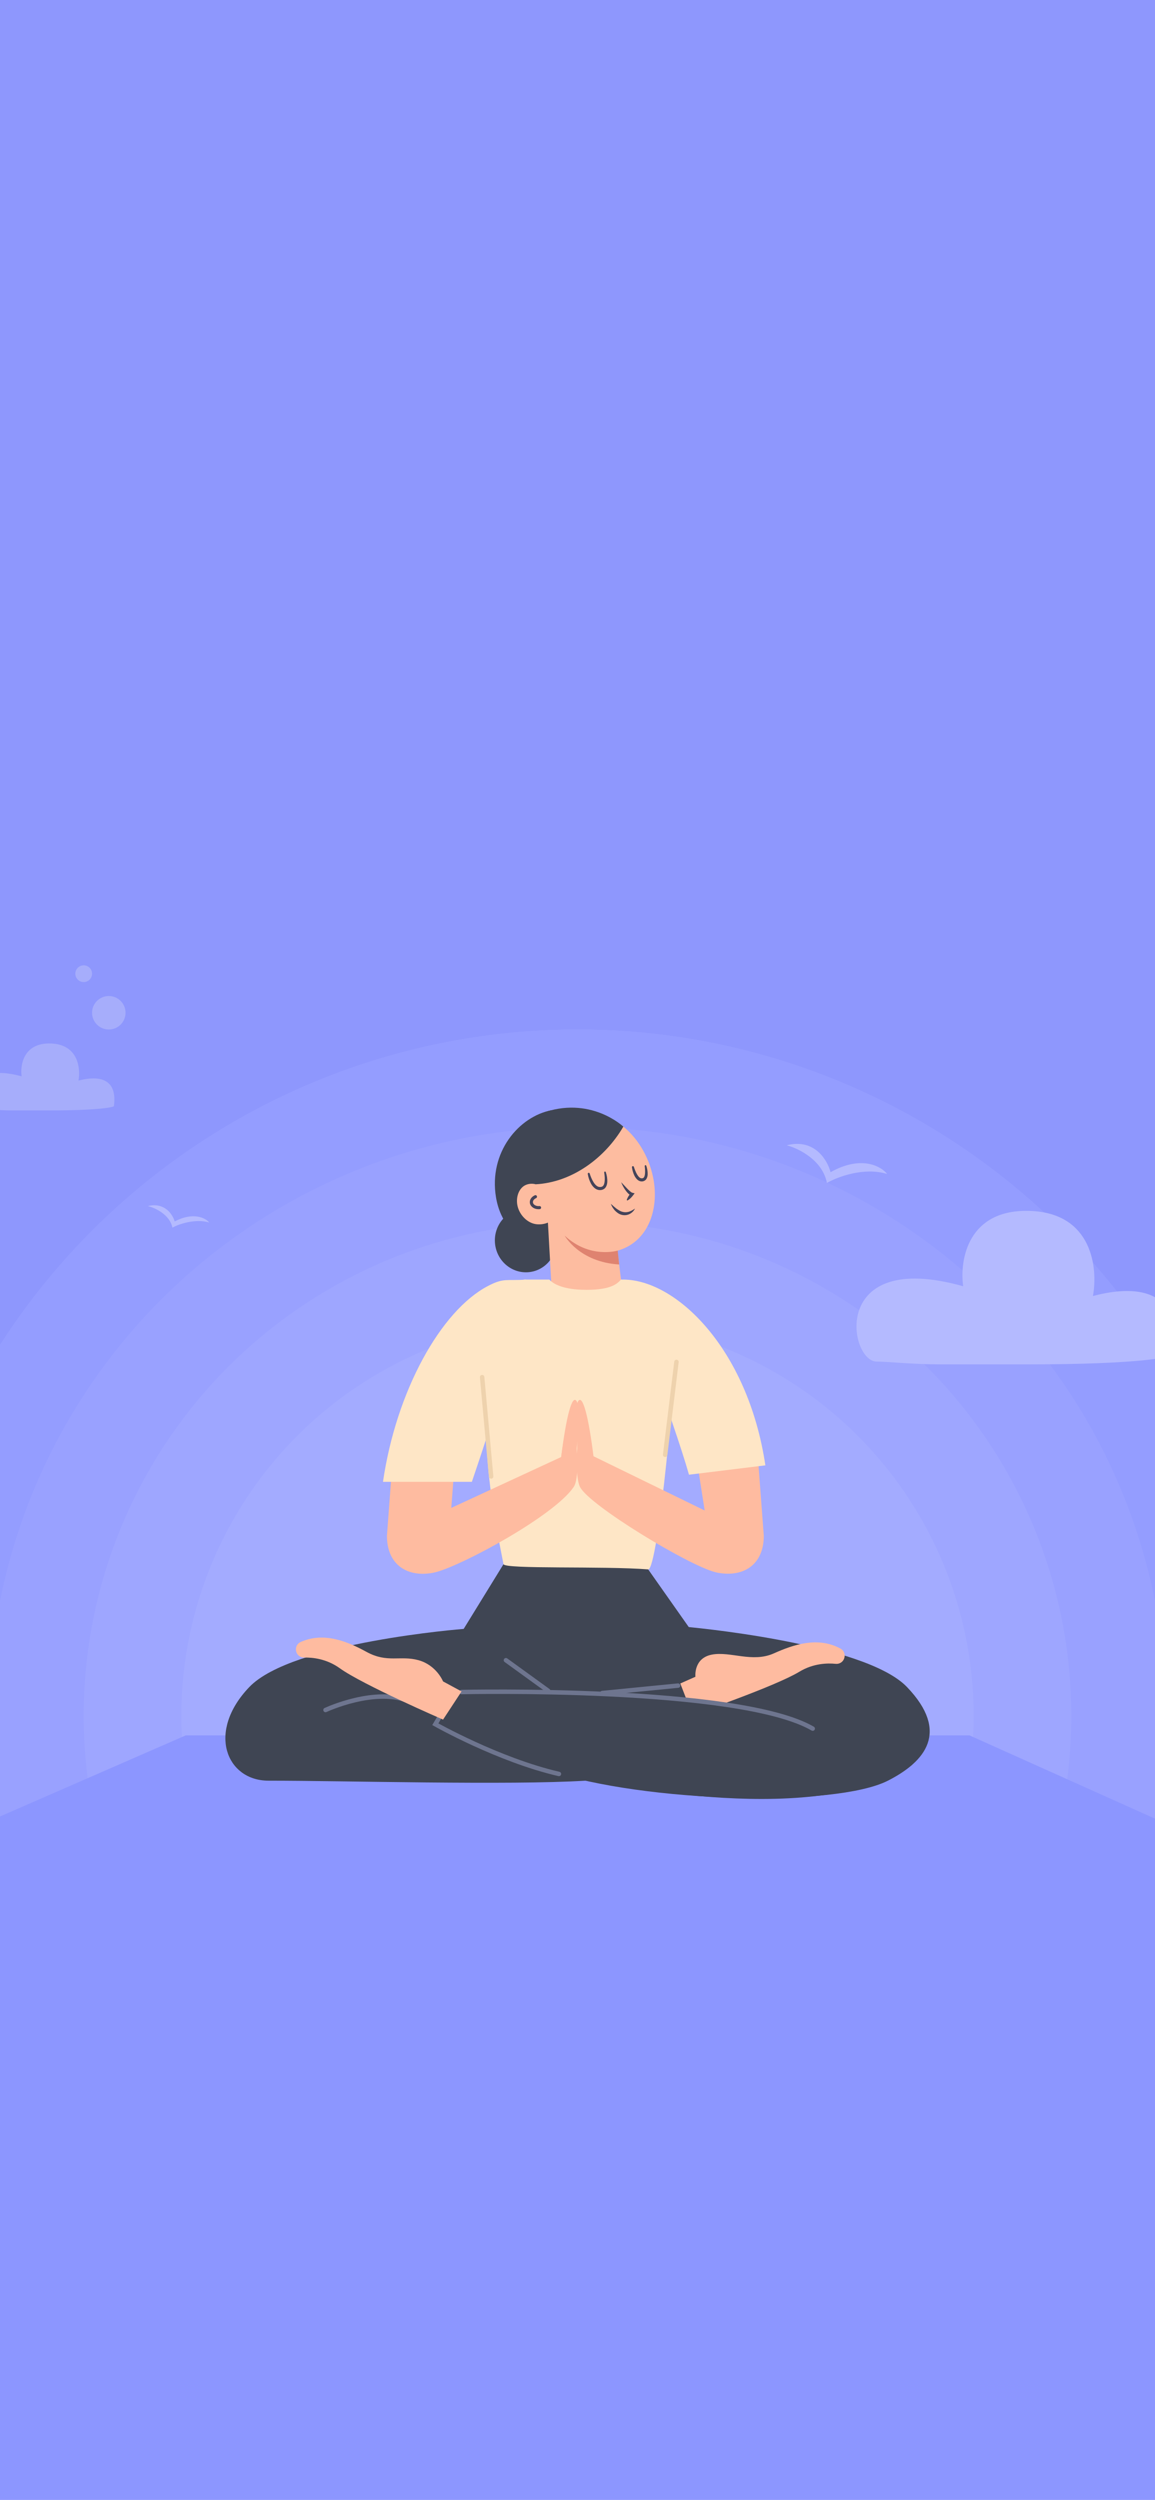<svg width="414" height="896" viewBox="0 0 414 896" fill="none" xmlns="http://www.w3.org/2000/svg">
<g clip-path="url(#clip0_350_359)">
<rect width="414" height="896" fill="#8E97FD"/>
<circle cx="207" cy="615" r="246" fill="#9AA2FD"/>
<circle cx="207" cy="615" r="246" fill="#949DFF"/>
<circle cx="207" cy="615" r="211" fill="#9AA2FD"/>
<circle cx="207" cy="615" r="211" fill="#99A1FF"/>
<circle cx="207" cy="615" r="177" fill="#9AA2FD"/>
<circle cx="207" cy="615" r="177" fill="#9EA6FF"/>
<path d="M296.4 424C294.829 415.773 286.145 411.573 282 410.502C291.949 407.931 296.618 415.858 297.709 420.143C308.705 413.973 315.818 418.001 318 420.786C309.622 418.215 300.109 421.857 296.4 424Z" fill="#B4BAFF"/>
<path d="M61.8 440C60.84 435.299 55.533 432.899 53 432.287C59.08 430.818 61.933 435.348 62.6 437.796C69.32 434.27 73.667 436.572 75 438.164C69.88 436.694 64.067 438.776 61.8 440Z" fill="#B4BAFF"/>
<circle cx="207" cy="615" r="142" fill="#A3ABFF"/>
<rect x="-2" y="654" width="416" height="266" fill="#8C96FF"/>
<path d="M66.584 622L-9 655H421L347.498 622H66.584Z" fill="#8C96FF"/>
<path d="M180.48 560.64L166.2 583.84L193.59 616.37H221.21L246.96 583.29L231.02 560.64H180.48Z" fill="#3F4553"/>
<path d="M166.2 583.84C166.2 583.84 104.77 588.59 89.36 604.68C73.95 620.77 81.2 638.24 96.21 638.24C123.84 638.24 182.3 639.93 209.96 638.24L211.61 600.57L166.2 583.84Z" fill="#3F4553"/>
<path d="M245.37 583.04C245.37 583.04 309.7 588.59 325.11 604.68C340.52 620.77 331.64 631.43 318.26 638.24C299.43 647.83 231.56 646.24 196.36 634.59L202.87 600.57L245.37 583.04Z" fill="#3F4553"/>
<path d="M248.2 614.64L243.85 603.4L249.27 600.99C249.27 600.99 248.52 594.34 255.15 593.06C261.78 591.78 269.68 596.06 277.38 592.61C284.48 589.43 293.17 586.5 301.28 590.9C302.48 591.55 303.04 592.98 302.63 594.28L302.6 594.38C302.19 595.69 300.91 596.5 299.54 596.36C296.68 596.07 291.58 596.13 286.54 599.18C277.85 604.46 248.2 614.64 248.2 614.64Z" fill="#FEBBA0"/>
<path d="M298.81 615.28C298.81 615.28 255.88 607.65 165.45 606.47L156.72 618.31C156.72 618.31 179.22 631.17 200.34 635.82C221.46 640.47 294.37 655.11 326.93 632.56L298.81 615.28Z" fill="#3F4553"/>
<path d="M200.34 635.83C178.69 630.83 156.04 618.01 156.04 618.01L157.39 615.72" stroke="#6E758F" stroke-width="1.593" stroke-miterlimit="10" stroke-linecap="round"/>
<path d="M165.45 606.47C165.45 606.47 264.8 604.2 291.31 619.58" stroke="#6E758F" stroke-width="1.593" stroke-miterlimit="10" stroke-linecap="round"/>
<path d="M116.68 612.91C116.68 612.91 134.82 604.41 147.22 609.98" stroke="#6E758F" stroke-width="1.593" stroke-miterlimit="10" stroke-linecap="round"/>
<path d="M158.81 616.35L165.44 606.25L158.81 602.66C158.81 602.66 156.49 596.85 149.99 595.05C143.48 593.26 138.85 596.15 131.44 592.11C124.61 588.38 116.17 584.79 107.75 588.54C106.51 589.09 105.83 590.47 106.14 591.8L106.16 591.9C106.47 593.24 107.68 594.14 109.05 594.11C111.92 594.04 117.01 594.5 121.79 597.94C130.04 603.88 158.81 616.35 158.81 616.35Z" fill="#FEBBA0"/>
<path d="M215.89 606.83L243.05 604.16" stroke="#6E758F" stroke-width="1.593" stroke-miterlimit="10" stroke-linecap="round"/>
<path d="M181.35 595.06L196.5 606.03" stroke="#6E758F" stroke-width="1.593" stroke-miterlimit="10" stroke-linecap="round"/>
<path d="M177.44 445.77C178.08 452.03 183.53 456.59 189.61 455.97C195.69 455.35 200.1 449.77 199.46 443.52C198.82 437.26 193.37 432.7 187.29 433.32C181.22 433.93 176.81 439.51 177.44 445.77Z" fill="#3F4553"/>
<path d="M200.15 450.32C200.15 450.32 180.83 447.4 177.79 429.17C175.11 413.06 185.92 400.15 197.77 397.92C197.78 397.92 226.25 441.8 200.15 450.32Z" fill="#3F4553"/>
<path d="M200.59 399.65C199.17 400.35 197.82 401.27 196.59 402.46C185.58 413.05 192.55 433.61 202.41 442.89C207.87 448.02 215.85 450.41 222.82 447.79C233.01 443.96 236.2 432.42 234.13 422.14C232.59 414.48 228.34 407.25 222.07 402.75C215.8 398.26 207.33 396.36 200.59 399.65Z" fill="#FDBCA0"/>
<path d="M198.76 436.69C196.83 438.6 193.47 439.38 190.89 438.47C188.31 437.56 186.19 435.13 185.52 432.31C184.92 429.78 185.57 426.9 187.43 425.35C189.29 423.8 192.64 423.9 194.23 425.91L198.76 436.69Z" fill="#FDBCA0"/>
<path d="M195.94 429.97L197.97 466.31C198.24 473.03 203.69 478.37 210.41 478.5C218.17 478.66 224.26 471.88 223.27 464.18L219.17 430.44L195.94 429.97Z" fill="#FDBCA0"/>
<path d="M221.93 453.22L221.42 448.24C221.42 448.24 211.42 451.31 202.41 442.88C202.41 442.89 207.6 452.36 221.93 453.22Z" fill="#DF8370"/>
<path d="M191.97 424.48C204.99 423.81 216.87 415.07 223.43 403.81C223.43 403.81 211.45 392.44 193.94 399.09C179.43 404.59 191.97 424.48 191.97 424.48Z" fill="#3F4553"/>
<path d="M193.4 432.84C191.9 432.99 190.59 432.18 190.47 431.03C190.38 430.16 190.99 429.35 191.93 428.93" stroke="#444359" stroke-width="1.114" stroke-miterlimit="10" stroke-linecap="round"/>
<path d="M224.68 430C224.98 429.09 225.5 428.37 226.08 427.69L226.36 428.57C225.7 428.32 225.34 427.94 224.97 427.57C224.62 427.18 224.31 426.79 224.03 426.37C223.47 425.54 223 424.66 222.66 423.73C223.36 424.44 224 425.17 224.67 425.87C225.01 426.21 225.33 426.56 225.68 426.86C226.01 427.15 226.4 427.45 226.67 427.52L227.48 427.71L226.95 428.4C226.41 429.11 225.81 429.77 224.98 430.25C224.88 430.31 224.76 430.27 224.7 430.18C224.67 430.11 224.67 430.05 224.68 430Z" fill="#444359"/>
<path d="M227.61 433.18C227.21 434 226.53 434.71 225.65 435.14C224.78 435.59 223.7 435.68 222.74 435.4C221.76 435.13 221 434.49 220.35 433.83C220.06 433.47 219.77 433.1 219.53 432.72C219.32 432.31 219.1 431.91 218.94 431.49C219.31 431.77 219.63 432.07 219.95 432.37L220.94 433.19C221.64 433.65 222.3 434.15 223.06 434.33C223.79 434.56 224.57 434.55 225.34 434.34C226.1 434.12 226.86 433.69 227.61 433.18Z" fill="#444359"/>
<path d="M217.14 420.11C217.53 421.27 217.75 422.47 217.67 423.76C217.62 424.39 217.47 425.08 217 425.69C216.52 426.31 215.71 426.58 215 426.56C214.27 426.55 213.55 426.23 213.06 425.78C212.55 425.33 212.15 424.81 211.85 424.26C211.25 423.15 210.87 421.99 210.68 420.77C210.65 420.58 210.78 420.4 210.97 420.36C211.15 420.33 211.31 420.44 211.36 420.6L211.37 420.62C211.71 421.7 212.16 422.79 212.74 423.73C213.32 424.64 214.11 425.48 215.04 425.45C215.5 425.47 215.93 425.35 216.19 425.02C216.48 424.7 216.62 424.18 216.7 423.65C216.85 422.58 216.75 421.4 216.57 420.27V420.25C216.54 420.09 216.66 419.93 216.82 419.91C216.95 419.89 217.09 419.98 217.14 420.11Z" fill="#444359"/>
<path d="M231.66 417.84C231.99 418.82 232.17 419.82 232.15 420.89C232.14 421.42 232.04 422 231.7 422.55C231.37 423.13 230.63 423.49 229.99 423.46C229.32 423.45 228.71 423.1 228.32 422.69C227.92 422.27 227.61 421.82 227.38 421.34C226.93 420.38 226.65 419.4 226.51 418.37C226.48 418.18 226.62 418 226.82 417.97C226.99 417.95 227.15 418.05 227.2 418.21L227.21 418.23C227.5 419.13 227.85 420.05 228.3 420.85C228.75 421.63 229.36 422.38 230.03 422.34C230.37 422.35 230.64 422.25 230.82 421.97C231.02 421.69 231.12 421.26 231.18 420.81C231.28 419.91 231.2 418.92 231.09 417.98V417.96C231.07 417.8 231.19 417.65 231.35 417.62C231.48 417.62 231.62 417.71 231.66 417.84Z" fill="#444359"/>
<path d="M242.46 469.61C242.37 463.51 222.59 458.63 222.59 458.63C221.35 460 219.22 462.31 210.25 462.31C201.67 462.31 198.24 460.09 196.9 458.63H188.41C186.52 458.63 184.79 459.71 184 461.43C166.99 498.64 176.55 540.2 180.47 560.63C180.83 562.51 216.33 561.24 232.34 562.51C235.8 562.8 242.8 491.78 242.46 469.61Z" fill="#FEE6C6"/>
<path d="M201.15 522.23C202.91 508.01 205.06 499.48 206.71 502.28C208.17 504.76 207.36 517.2 205.17 529.2C205.18 529.2 200.4 528.32 201.15 522.23Z" fill="#FEBBA0"/>
<path d="M212.77 522.23C211.01 508.01 208.86 499.48 207.21 502.28C205.75 504.76 206.56 517.2 208.75 529.2C208.74 529.2 213.52 528.32 212.77 522.23Z" fill="#FEBBA0"/>
<path d="M271.39 518.7H249.04L252.59 541.4L212.03 521.61C211.89 520.09 211.7 518.21 211.47 516.22C209.94 516.22 208.4 516.22 206.87 516.2C206.88 517.93 206.91 519.1 206.91 519.1C206.91 519.1 206.12 529.54 207.93 533.02C211.37 539.64 246.56 560.96 256.33 563.49C256.94 563.65 257.55 563.77 258.16 563.85C267.59 565.18 273.84 559.89 273.77 550.37L271.39 518.7Z" fill="#FEBBA0"/>
<path d="M202.05 516.12C201.7 518.36 201.39 520.52 201.15 522.23L161.76 540.47L163.42 518.71H141.07L138.7 550.4C138.64 559.92 144.89 565.2 154.31 563.88C154.92 563.79 155.53 563.67 156.14 563.52C165.91 560.99 198.64 543.3 205.63 532.98C207.7 529.93 206.72 519.66 206.72 519.66C206.72 519.66 206.72 518.24 206.68 516.22C205.14 516.19 203.6 516.16 202.05 516.12Z" fill="#FEBBA0"/>
<path d="M169.14 531.12C177.88 505.27 177.81 505.25 188.54 458.64C181.36 459.13 180.62 457.96 174.96 460.9C157.98 469.72 141.99 498.69 137.28 531.12H169.14Z" fill="#FEE6C6"/>
<path d="M246.96 528.57C241.82 510.26 222.59 458.64 222.59 458.64C241.82 457.99 268.06 483.06 274.34 525.22L246.96 528.57Z" fill="#FEE6C6"/>
<path d="M242.47 488.14L238.42 521.42" stroke="#EED2AD" stroke-width="1.593" stroke-miterlimit="10" stroke-linecap="round"/>
<path d="M172.82 493.6L176.04 529.2" stroke="#EED2AD" stroke-width="1.593" stroke-miterlimit="10" stroke-linecap="round"/>
<path d="M345.248 461.025C297.249 447.525 304.248 488.025 314.248 488.025C318.357 488.025 326.873 489.025 337.249 489.025H368.749C408.748 489.025 420.249 486.358 420.749 485.525C424.249 459.025 403.082 461.525 391.749 464.525C393.582 454.692 391.649 434.825 369.248 434.025C346.848 433.225 343.915 451.692 345.248 461.025Z" fill="#B4BAFF"/>
<path d="M7.756 385.787C-13.272 379.899 -10.205 397.564 -5.825 397.564C-4.025 397.564 -0.294 398 4.251 398H18.051C35.574 398 40.612 396.837 40.831 396.473C42.364 384.915 33.092 386.005 28.127 387.314C28.93 383.025 28.083 374.36 18.27 374.011C8.456 373.662 7.172 381.717 7.756 385.787Z" fill="#A6ADFB"/>
<circle cx="39" cy="363" r="6" fill="#A6ADFB"/>
<circle cx="3" cy="3" r="3" transform="matrix(1 0 0 -1 27 352)" fill="#A6ADFB"/>
</g>
<defs>
<clipPath id="clip0_350_359">
<rect width="414" height="896" fill="white"/>
</clipPath>
</defs>
</svg>
